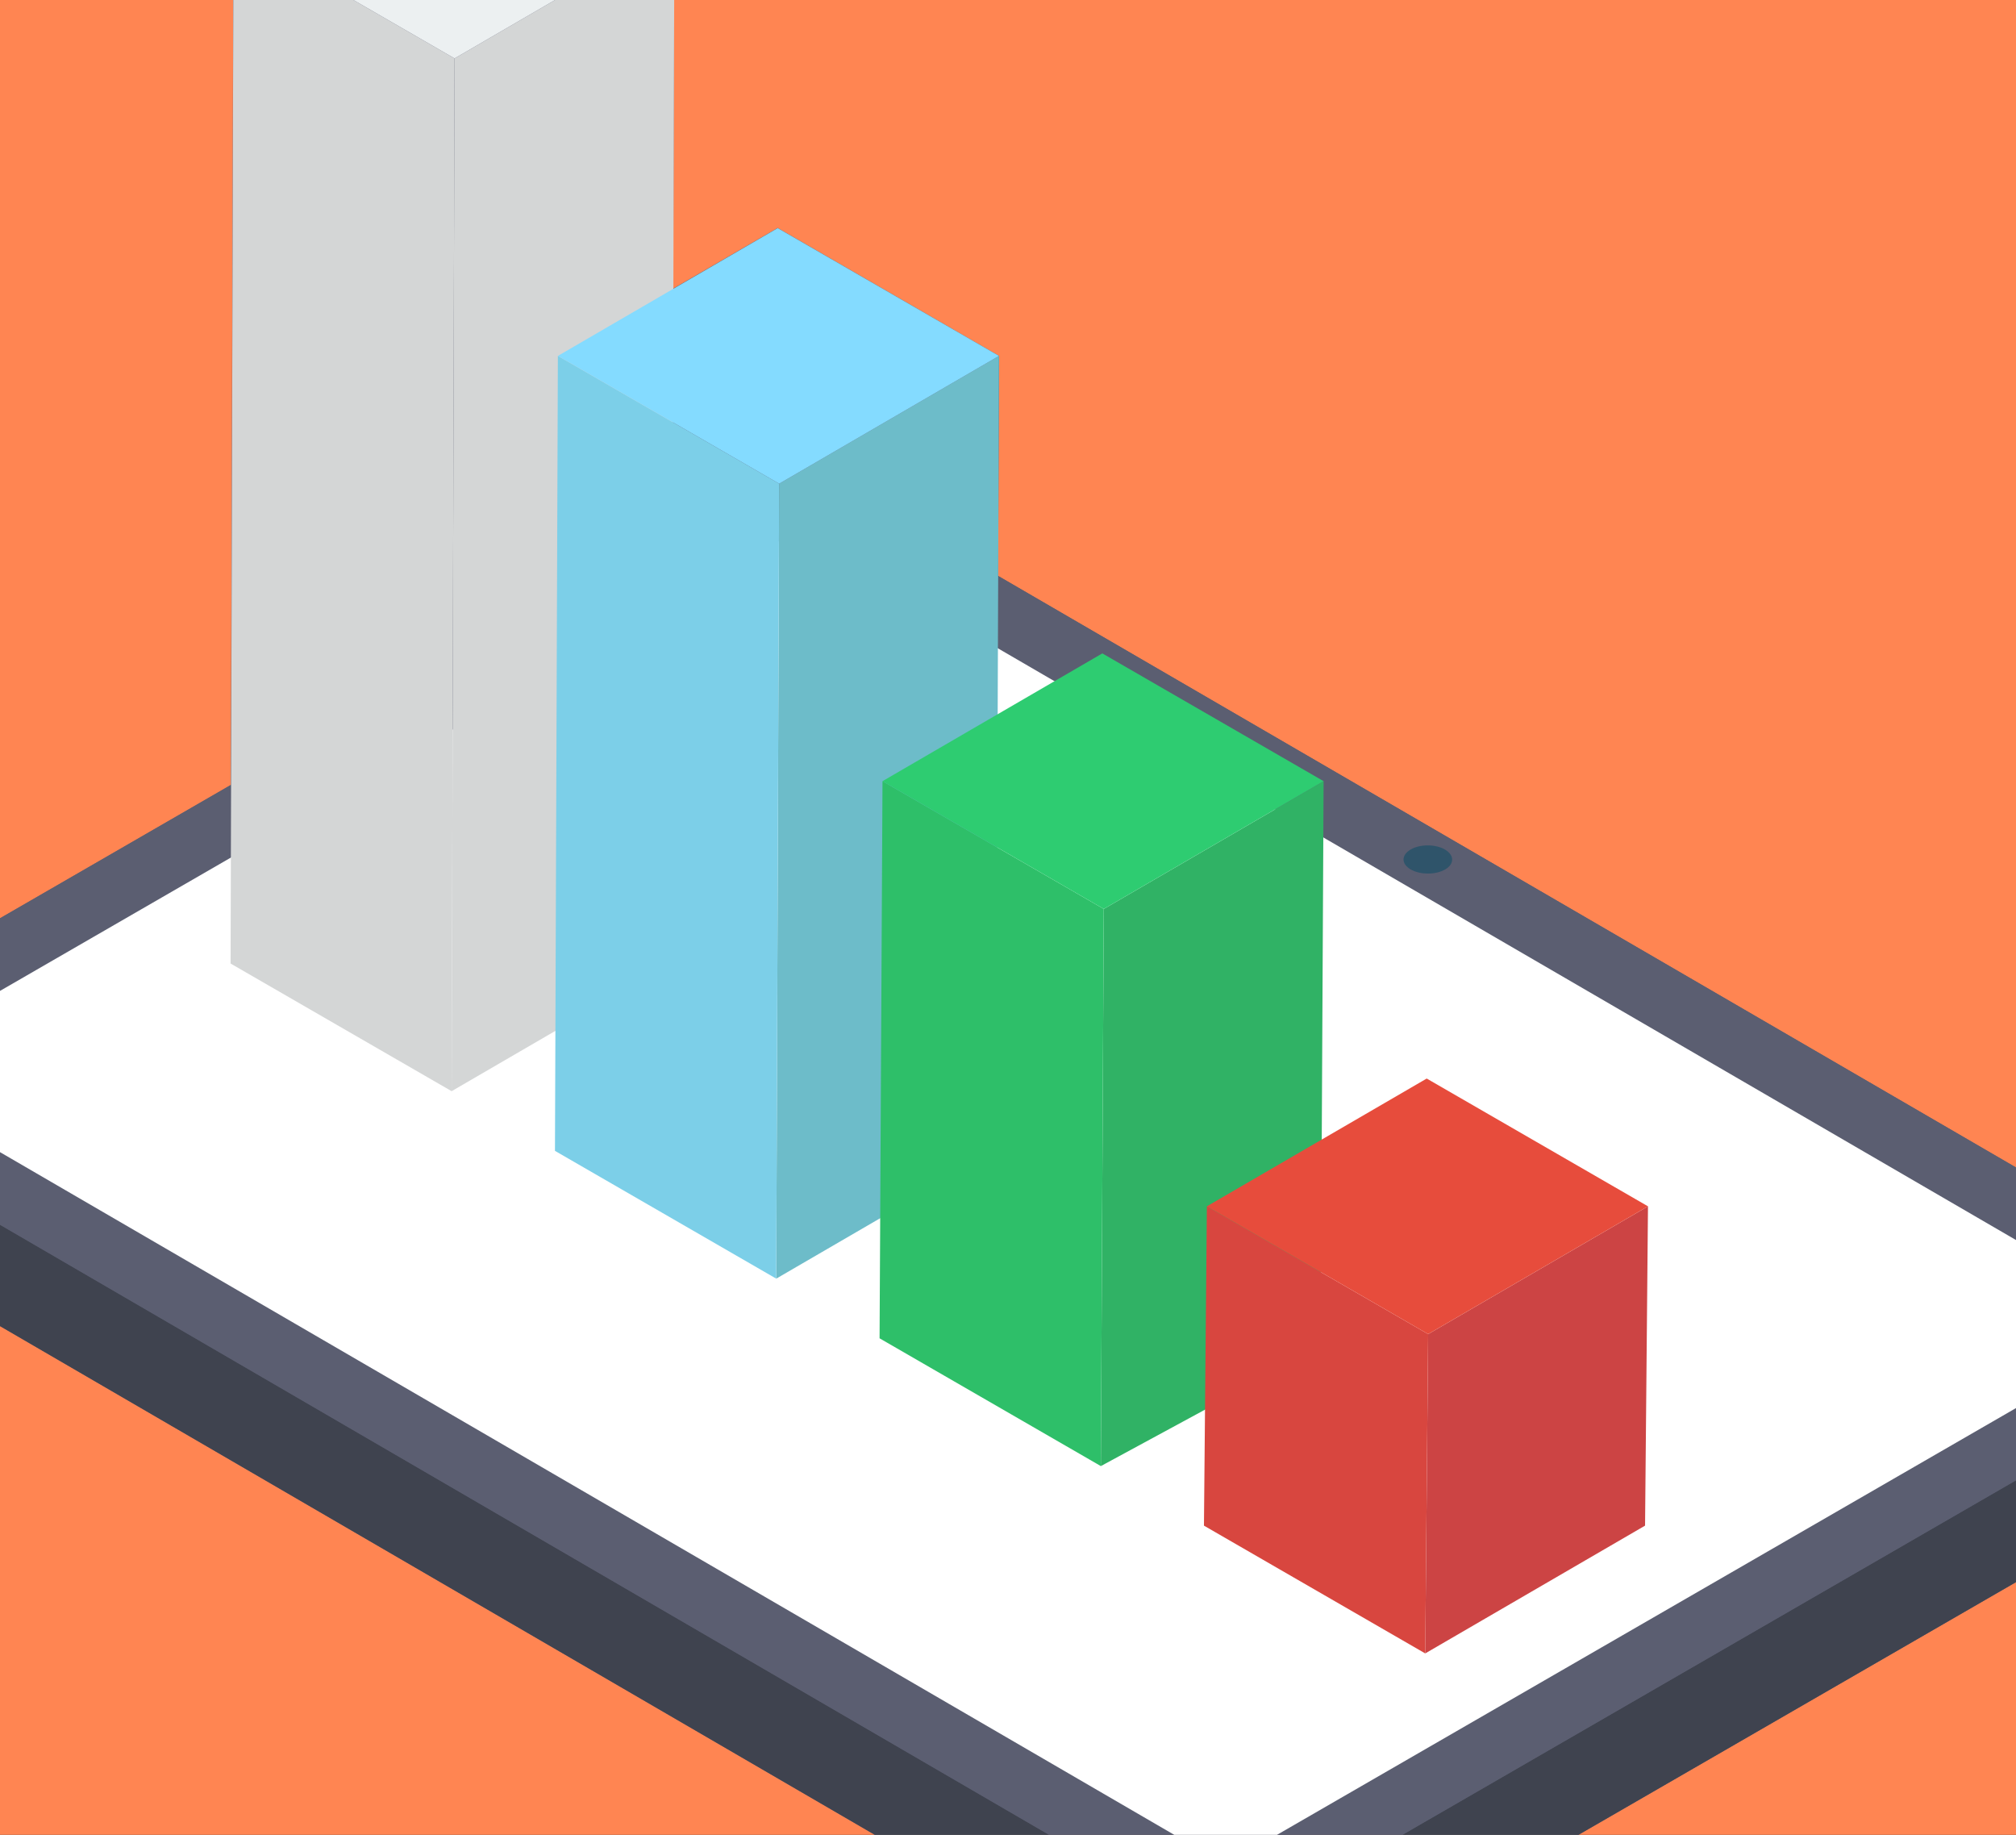 <svg width="333" height="303" viewBox="0 0 333 303" fill="none" xmlns="http://www.w3.org/2000/svg">
<rect x="0" y="0" width="333" height="303" fill="#333333" stroke="none"/>
<g clip-path="url(#clip0)">
<rect width="333" height="303" fill="#FF8552"/>
<path d="M374.081 235.386C374.081 236.68 373.132 238.06 371.406 239.096L208.692 333.049C205.241 335.033 199.634 335.033 196.183 333.049L-37.535 197.166C-39.174 196.217 -40.037 194.923 -40.037 193.715V176.978C-40.037 175.684 -39.26 174.303 -37.449 173.268L38.128 129.613L38.559 -11.446L74.881 -32.497L111.375 -11.446L111.202 47.652L128.457 37.644L165.038 58.782L164.865 95.103L371.406 215.111C373.132 216.06 373.994 217.354 373.994 218.648V218.735L374.081 235.386Z" fill="#5B5E71"/>
<path d="M374.08 235.386C374.08 236.679 373.131 238.06 371.406 239.095L208.692 333.048C205.241 335.033 199.634 335.033 196.182 333.048L-37.535 197.166C-39.174 196.217 -40.037 194.923 -40.037 193.715V176.891C-40.037 178.186 -39.261 179.479 -37.535 180.429L196.182 316.311C199.634 318.295 205.155 318.295 208.606 316.311L371.406 222.272C373.132 221.236 373.994 219.942 373.994 218.648L374.08 235.386Z" fill="#3F434F"/>
<path d="M371.406 222.272L208.606 316.311C205.155 318.295 199.634 318.295 196.182 316.311L-37.535 180.429C-40.986 178.444 -40.9 175.252 -37.449 173.268L125.351 79.315C128.716 77.331 134.324 77.331 137.689 79.315L371.406 215.111C374.857 217.095 374.857 220.288 371.406 222.272Z" fill="#5B5E71"/>
<path d="M356.955 218.697L203.555 307.264C203.417 307.264 203.002 307.402 202.379 307.402C201.825 307.402 201.479 307.333 201.41 307.333L-22.981 176.905L130.419 88.338C130.488 88.27 130.903 88.2 131.526 88.2C132.079 88.2 132.425 88.27 132.494 88.27L356.955 218.697Z" fill="white"/>
<path d="M238.655 140.281C240.247 141.2 240.267 142.675 238.721 143.574C237.139 144.493 234.593 144.486 233.001 143.567C231.445 142.668 231.437 141.2 233.019 140.281C234.565 139.383 237.099 139.383 238.655 140.281Z" fill="#2F546A"/>
<path d="M111.394 -11.456L110.911 159.094L74.599 180.196L75.083 9.646L111.394 -11.456Z" fill="#D4D6D6"/>
<path d="M75.082 9.646L74.599 180.196L38.087 159.116L38.571 -11.434L75.082 9.646Z" fill="#D4D6D6"/>
<path d="M111.394 -11.456L75.083 9.646L38.571 -11.434L74.882 -32.536L111.394 -11.456Z" fill="#ECF0F1"/>
<path d="M165.013 58.773L164.529 190.051L128.217 211.153L128.701 79.875L165.013 58.773Z" fill="#6DBCC9"/>
<path d="M128.701 79.875L128.217 211.153L91.668 190.051L92.151 58.773L128.701 79.875Z" fill="#7CCFE8"/>
<path d="M165.013 58.773L128.701 79.875L92.151 58.773L128.463 37.671L165.013 58.773Z" fill="#84DBFF"/>
<path d="M218.631 129.002L218.147 222.44L181.835 242.109L182.319 150.105L218.631 129.002Z" fill="#30B265"/>
<path d="M182.319 150.104L181.835 242.109L145.286 221.007L145.77 129.003L182.319 150.104Z" fill="#2EBF69"/>
<path d="M218.631 129.002L182.319 150.105L145.77 129.003L182.081 107.901L218.631 129.002Z" fill="#2ECC71"/>
<path d="M272.212 199.21L271.729 251.942L235.417 273.044L235.9 220.313L272.212 199.21Z" fill="#CC4444"/>
<path d="M235.9 220.313L235.417 273.044L198.867 251.943L199.351 199.211L235.9 220.313Z" fill="#D8463F"/>
<path d="M272.212 199.21L235.9 220.313L199.351 199.211L235.662 178.109L272.212 199.21Z" fill="#E74C3C"/>
</g>
<defs>
<clipPath id="clip0">
<rect width="333" height="303" fill="white"/>
</clipPath>
</defs>
</svg>
